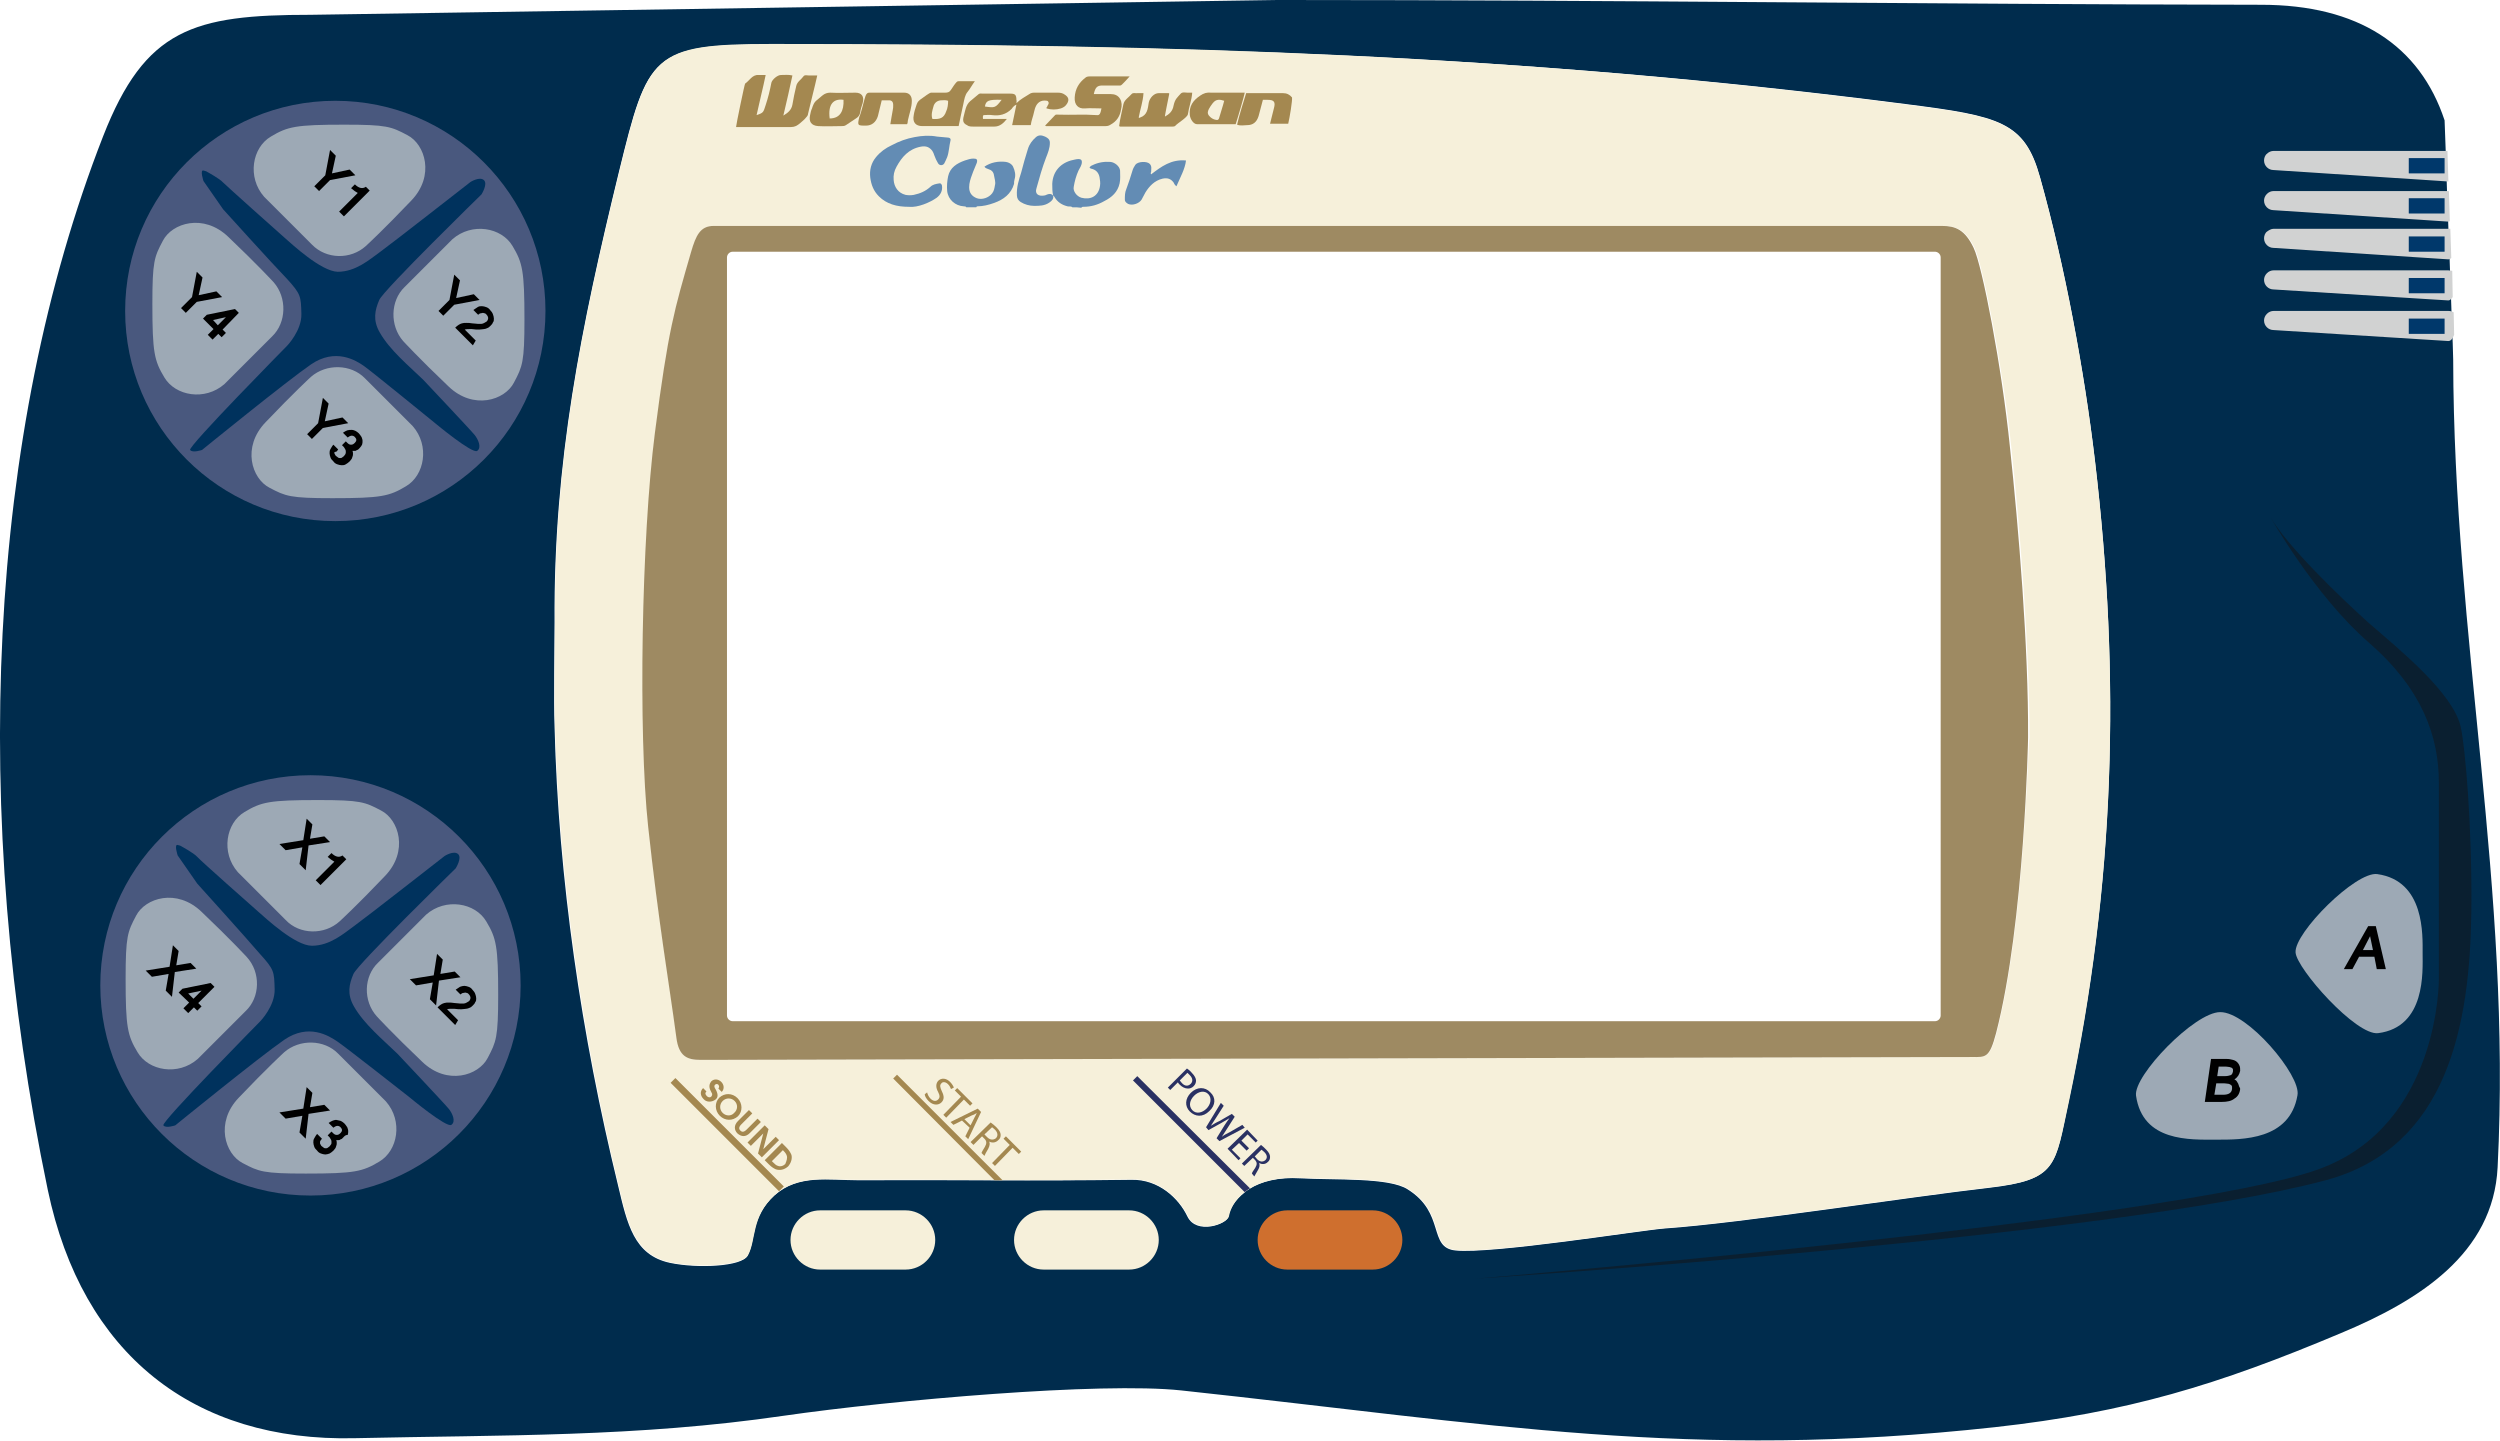 <?xml version="1.0" encoding="utf-8"?>
<!-- Generator: Adobe Illustrator 24.1.2, SVG Export Plug-In . SVG Version: 6.00 Build 0)  -->
<svg version="1.1" id="Calque_1" xmlns="http://www.w3.org/2000/svg" xmlns:xlink="http://www.w3.org/1999/xlink" x="0px" y="0px"
	 viewBox="0 0 523.4 301.6" style="enable-background:new 0 0 523.4 301.6;" xml:space="preserve">
<style type="text/css">
	.st0{fill:#002C4D;}
	.st1{fill:#F6F0DA;}
	.st2{fill:#9E8A62;}
	.st3{fill:#49587E;}
	.st4{fill:#9DA9B5;}
	.st5{fill:#00325D;}
	.st6{fill:#CF6F2E;}
	.st7{fill:#D1D2D2;}
	.st8{fill:#00386B;}
	.st9{fill:#0A1F30;}
	.st10{fill:#A48850;}
	.st11{fill:#2A3163;}
	.st12{fill:#638CB4;}
</style>
<g>
	<path class="st0" d="M513.6,75.3l-0.1-3.5l-0.2-4.7l-0.1-3.2l-0.2-5.5l-0.1-2.7l-0.2-6l-0.1-1.7l-0.2-6.3l-0.1-1.9l-0.2-6.4
		l-0.3-8.2C506.6,9.5,493.7,1,473.4,1C405,0.9,337.2,0,268.8,0h-1.4L65,3.1C40.5,3.1,30.4,6,21.6,28.5C-2.7,90.7-6.4,170.5,10,249.1
		c7.2,34.4,30.5,52.8,64.3,52c31.1-0.7,59-0.2,89.8-4.7c22.9-3.3,66.4-7.1,83.2-5.3c65,7,106.3,14.7,170.3,7.7
		c27.9-3.1,46.6-8.8,72.5-19.7c16.3-6.8,31.9-16.6,32.8-34.7h0C525.9,185.7,513.7,134.1,513.6,75.3z M433.1,230.5
		c-2.9,13.7-2.3,16.5-16.8,18.2c-15.9,1.8-51.8,7.4-67.8,8.5c-5.1,0.4-36.1,5.4-43.8,4.6c-5.8-0.6-2-7.8-10-12.8
		c-3.9-2.5-14.9-1.9-22.4-2.3c-4.8-0.3-8.3,0.7-10.7,2.2c-0.4,0.2-0.8,0.5-1.1,0.8c-2,1.6-3.1,3.5-3.3,5c-0.3,1.6-6.7,3.9-8.6,0
		c-1.8-3.8-6-7.8-11.7-7.7c-22.5,0.3-34.8,0-57.3,0.1c-6,0-12.5-1.3-17.5,3.2c-5,4.6-3.8,9.2-5.6,12.6c-1.2,2.3-10.5,2.7-16.2,1.5
		c-7.6-1.6-9-8.2-10.9-16.2c-7.7-31.5-12.5-64.2-13.3-96.1c-0.2-5.8,0-16,0-21.9c-0.2-33.6,5.5-61.5,13.5-94.3
		c6-24.4,6.8-26.6,31.9-26.6c85.1,0,157,2.1,237.6,12.5c19.6,2.5,24.8,3.7,28,15.3c5.2,18.5,9.3,40.7,11.5,59.3
		C444,142,442.8,184.8,433.1,230.5L433.1,230.5z"/>
	<path class="st1" d="M438.6,96.5c-2.2-18.6-6.3-40.8-11.5-59.3c-3.3-11.7-8.4-12.8-28-15.3C318.5,11.4,246.6,9.2,161.6,9.2
		c-25.2,0-25.9,2.2-31.9,26.6c-8,32.7-13.7,60.7-13.5,94.3c0,5.8-0.2,16,0,21.9c0.9,32,5.7,64.7,13.3,96.1c1.9,8,3.3,14.6,10.9,16.2
		c5.7,1.2,15,0.7,16.2-1.5c1.8-3.3,0.6-8,5.6-12.6c5-4.5,11.5-3.1,17.5-3.2c22.5-0.1,34.8,0.3,57.3-0.1c5.6-0.1,9.8,3.9,11.7,7.7
		c1.9,3.9,8.3,1.6,8.6,0c0.3-1.6,1.3-3.5,3.3-5c0.3-0.3,0.7-0.5,1.1-0.8c2.4-1.5,5.9-2.4,10.7-2.2c7.5,0.4,18.5-0.2,22.4,2.3
		c8,5,4.3,12.2,10,12.8c7.7,0.8,38.8-4.2,43.8-4.6c15.9-1.1,51.8-6.7,67.8-8.5c14.5-1.6,13.8-4.5,16.8-18.2l0,0
		C442.8,184.8,444,142,438.6,96.5z M418,216.3c-1.4,5.3-2.3,5-5,5h0l-266.2,0.6c-2.8,0-4.6-0.7-5.1-4.7c-1.6-11.9-3.8-23.8-5.9-44.1
		c-2.1-19.5-1.4-60.6,1.4-82.4c2.8-21.8,4.1-25.8,7.6-38c1-3.5,1.9-5.4,4.7-5.4h257.3c2.8,0,4.8,0.9,6.6,4.6
		c1.8,3.8,5.9,24.9,7.7,41.8c1.8,16.9,3.8,41.7,3.8,60.8C424.6,154.4,424,193,418,216.3z"/>
	<path class="st2" d="M413.2,51.9c-1.8-3.8-3.8-4.6-6.6-4.6H149.4c-2.8,0-3.7,2-4.7,5.4c-3.5,12.1-4.8,16.2-7.6,38
		c-2.8,21.8-3.5,62.9-1.4,82.4c2.2,20.3,4.3,32.2,5.9,44.1c0.5,4,2.3,4.7,5.1,4.7l266.2-0.6h0c2.8,0,3.6,0.3,5-5
		c6-23.2,6.7-61.9,6.7-61.9c0.1-19-2-43.9-3.8-60.8C419.1,76.8,415,55.6,413.2,51.9z M406.3,212.6c0,0.6-0.5,1.2-1.2,1.2H153.4
		c-0.6,0-1.2-0.5-1.2-1.2V53.9c0-0.6,0.5-1.2,1.2-1.2h251.7c0.6,0,1.2,0.5,1.2,1.2V212.6z"/>
</g>
<circle class="st3" cx="65" cy="206.3" r="44"/>
<circle class="st3" cx="70.2" cy="65.1" r="44"/>
<path class="st4" d="M507.2,199.6c0,3.8,0.7,15.4-9.3,16.7c-4.6,0.6-17.1-13.5-17.3-16.9c-0.3-4.1,12.6-17,17.1-16.4
	C507.7,184.4,507.2,195.8,507.2,199.6z"/>
<path class="st4" d="M481,229.3c-1.6,9.4-11.5,9.3-17,9.3c-5.5,0-15.4,0.5-16.8-9.2c-0.6-4.2,12.3-17.5,17.6-17.5
	C470.5,211.8,481.8,225.2,481,229.3L481,229.3z"/>
<path class="st5" d="M41.3,185l-4.1-5.9c0,0-0.8-2.4,0-2.2s0.8,0.3,0.8,0.3s2.6,1.4,3.3,2.2s11.2,10.1,12.8,11.5
	c1.6,1.4,7.7,7.1,11.2,7.1c3.8,0,6.7-2.6,8.8-4.1s19-14.7,19-14.7s1.9-1.2,2.8-0.4s-0.5,3-0.5,3s-20.5,20-21.4,22.1
	s-1.4,4.2,0.1,6.8c2.1,3.7,6.1,7,9.1,9.9c0,0,10.1,10.7,10.8,11.6s1.5,2.6,0.5,3.3s-8.8-5.8-8.8-5.8s-13.1-10.3-15-11.6
	s-6.1-3.9-11.2-0.4s-22.8,17.9-22.8,17.9s-2,0.7-2.5,0s20.3-21.8,20.3-21.8s3.1-3.2,3-6.7c-0.1-3.7-0.1-4.1-3-7.3
	C51.6,196.4,41.3,185,41.3,185z"/>
<path class="st5" d="M46.7,43.8l-4.1-5.9c0,0-0.8-2.4,0-2.2s0.8,0.3,0.8,0.3s2.6,1.4,3.3,2.2c0.8,0.8,11.2,10.1,12.8,11.5
	c1.6,1.4,7.7,7.1,11.2,7.2c3.8,0,6.7-2.6,8.8-4.1s19-14.7,19-14.7s1.9-1.2,2.8-0.4s-0.5,3-0.5,3s-20.5,20-21.4,22.1
	s-1.4,4.2,0.1,6.8c2.1,3.7,6.1,7,9.1,9.9c0,0,10.1,10.7,10.8,11.6s1.5,2.6,0.5,3.3s-8.8-5.8-8.8-5.8S78.1,78,76.3,76.7
	s-6.1-3.9-11.2-0.4S42.3,94.2,42.3,94.2s-2,0.7-2.5,0c-0.5-0.7,20.3-21.8,20.3-21.8s3.1-3.2,3-6.7c-0.1-3.7-0.1-4.1-3-7.3
	C57,55.2,46.7,43.8,46.7,43.8L46.7,43.8z"/>
<path class="st1" d="M189.6,265.8h-17.9c-3.4,0-6.2-2.8-6.2-6.2c0-3.4,2.8-6.2,6.2-6.2h17.9c3.4,0,6.2,2.8,6.2,6.2
	S193,265.8,189.6,265.8z"/>
<path class="st1" d="M236.4,265.8h-17.9c-3.4,0-6.2-2.8-6.2-6.2c0-3.4,2.8-6.2,6.2-6.2h17.9c3.4,0,6.2,2.8,6.2,6.2
	S239.8,265.8,236.4,265.8z"/>
<path class="st6" d="M287.4,265.8h-17.9c-3.4,0-6.2-2.8-6.2-6.2c0-3.4,2.8-6.2,6.2-6.2h17.9c3.4,0,6.2,2.8,6.2,6.2
	S290.8,265.8,287.4,265.8z"/>
<path class="st4" d="M71.1,192.9c0,0,3.6-3.3,9.5-9.5c5-5.2,2.9-11.8-0.8-13.7c-3.4-1.8-4.3-2.2-13.2-2.2c-10.2,0-11.9,0.4-15.4,2.5
	c-3.9,2.3-5,8.5-1.4,12.6l10,10C62.7,195.7,67.9,195.8,71.1,192.9z"/>
<path class="st4" d="M51.7,200.4c0,0-3.3-3.6-9.5-9.5c-5.2-5-11.8-2.9-13.7,0.8c-1.8,3.4-2.2,4.3-2.2,13.2c0,10.2,0.4,11.9,2.5,15.4
	c2.3,3.9,8.5,5,12.6,1.4l10-10C54.5,208.8,54.6,203.6,51.7,200.4L51.7,200.4z"/>
<path class="st4" d="M59.5,220.3c0,0-3.6,3.3-9.5,9.5c-5,5.2-2.9,11.8,0.8,13.7c3.4,1.8,4.3,2.2,13.2,2.2c10.2,0,11.9-0.4,15.4-2.5
	c3.9-2.3,5-8.5,1.4-12.6l-10-10C67.9,217.6,62.7,217.5,59.5,220.3z"/>
<path class="st4" d="M78.9,212.8c0,0,3.3,3.6,9.5,9.5c5.2,5,11.8,2.9,13.7-0.8c1.8-3.4,2.2-4.3,2.2-13.2c0-10.2-0.4-11.9-2.5-15.4
	c-2.3-3.9-8.5-5-12.6-1.4l-10,10C76.1,204.4,76,209.6,78.9,212.8L78.9,212.8z"/>
<path class="st4" d="M76.6,51.5c0,0,3.6-3.3,9.5-9.5c5-5.2,2.9-11.8-0.8-13.7c-3.4-1.8-4.3-2.2-13.2-2.2c-10.2,0-11.9,0.4-15.4,2.5
	c-3.9,2.3-5,8.5-1.4,12.6l10,10C68.3,54.3,73.4,54.4,76.6,51.5z"/>
<path class="st4" d="M57.3,59.1c0,0-3.3-3.6-9.5-9.5c-5.2-5-11.8-2.9-13.7,0.8c-1.8,3.4-2.2,4.3-2.2,13.2c0,10.2,0.4,11.9,2.5,15.4
	c2.3,3.9,8.5,5,12.6,1.4l10-10C60,67.5,60.1,62.3,57.3,59.1z"/>
<path class="st4" d="M65.1,78.9c0,0-3.6,3.3-9.5,9.5c-5,5.2-2.9,11.8,0.8,13.7c3.4,1.8,4.3,2.2,13.2,2.2c10.2,0,11.9-0.4,15.4-2.5
	c3.9-2.3,5-8.5,1.4-12.6l-10-10C73.5,76.2,68.3,76.1,65.1,78.9L65.1,78.9z"/>
<path class="st4" d="M84.4,71.4c0,0,3.3,3.6,9.5,9.5c5.2,5,11.8,2.9,13.7-0.8c1.8-3.4,2.2-4.3,2.2-13.2c0-10.2-0.4-11.9-2.5-15.4
	c-2.3-3.9-8.5-5-12.6-1.4l-10,10C81.7,63,81.6,68.2,84.4,71.4z"/>
<path class="st7" d="M512.6,38L476,35.6c-1.1,0-2-0.9-2-2c0-0.5,0.2-1.1,0.6-1.4c0.4-0.4,0.9-0.6,1.4-0.6h36.4L512.6,38z"/>
<path class="st7" d="M512.9,46.3c-0.1,0-0.2,0.1-0.3,0.1L476,44c-1.1,0-2-0.9-2-2c0-0.5,0.2-1,0.6-1.4c0.4-0.4,0.9-0.6,1.4-0.6h36.6
	c0,0,0.1,0,0.1,0L512.9,46.3z"/>
<path class="st7" d="M513.2,54c-0.2,0.2-0.4,0.3-0.6,0.3L476,51.9c-1.1,0-2-0.9-2-2c0-0.5,0.2-1.1,0.6-1.4s0.9-0.6,1.4-0.6h36.6
	c0.1,0,0.3,0,0.4,0L513.2,54z"/>
<path class="st7" d="M513.5,62.2c-0.3,0.4-0.6,0.7-0.9,0.7L476,60.6c-1.1,0-2-0.9-2-2c0-0.5,0.2-1,0.6-1.4c0.4-0.4,0.9-0.6,1.4-0.6
	h36.6c0.3,0,0.5,0.1,0.8,0.1L513.5,62.2z"/>
<path class="st7" d="M513.8,70.1c-0.3,0.8-0.7,1.3-1.2,1.3L476,69.1c-1.1,0-2-0.9-2-2c0-0.5,0.2-1,0.6-1.4c0.4-0.4,0.9-0.6,1.4-0.6
	h36.6c0.4,0,0.8,0.1,1.1,0.3L513.8,70.1z"/>
<path class="st8" d="M504.3,33.1h7.5v3.2h-7.5V33.1z"/>
<path class="st8" d="M504.3,41.5h7.5v3.2h-7.5V41.5z"/>
<path class="st8" d="M504.3,49.5h7.5v3.2h-7.5V49.5z"/>
<path class="st8" d="M504.3,58.2h7.5v3.2h-7.5V58.2z"/>
<path class="st8" d="M504.3,66.7h7.5v3.2h-7.5V66.7z"/>
<path class="st9" d="M475.3,108.2c0,0,9.3,16.5,20.6,26.3c11.3,9.8,14.7,19.8,14.7,29.4v41c0,0,0.3,30.7-25.2,39.9
	c-29.6,10.7-176.5,22.9-176.5,22.9s132.7-8.5,178-20.6c25.7-6.9,30.2-32.8,30.5-56.2c0.2-17.9-1.3-34.6-2.2-38.6
	c-1.5-7.2-13.1-16.5-19.3-21.9C489.8,124.9,478.9,114.4,475.3,108.2L475.3,108.2z"/>
<g>
	<path class="st10" d="M156,17.5c0.9-0.6,1.5-1.9,2.8-1.8c0.5,0,0.9,0,1.5,0c-0.6,2.9-1.3,5.6-1.9,8.4c1.5-0.5,1.4-0.6,1.9-2.1
		c0.5-1.5,0.9-3.1,1.2-4.7c0.2-0.7,1.3-1.6,2-1.6c0.8,0,1.6-0.1,2.4,0.1c-0.6,2.8-1.2,5.5-1.9,8.4c1-0.6,1.7-1.2,1.9-2.3
		c0.2-1.3,0.5-2.6,0.8-3.9c0.2-0.9,1-1.3,1.5-2c0.3-0.4,0.7-0.2,1.1-0.2c0.6,0,1.2,0,1.8,0c-0.6,2.7-1.3,5.3-1.9,7.9
		c-0.1,0.6-0.1,0.5-0.8,1.3c-0.9,0.8,0,0-0.9,0.8c-0.6,0.5-1.1,0.8-1.9,0.8c-3.8,0-7.7,0-11.5,0C154.1,26.2,155.9,17.5,156,17.5z"/>
	<path class="st10" d="M269.7,25.9c-1.2,0-2.5,0-3.8,0c0.3-1.1,0.5-2.1,0.8-3.2c0.4-1.4,0-1.8-1.3-1.8c-0.3,0-0.6,0-1,0
		c-0.3,1.1-0.6,2.3-0.9,3.4c-0.4,1.3-1.2,1.9-2.4,1.9c-0.7,0-1.4,0.2-2.1-0.1c0.3-1.5,1.7-6,1.9-6.6h5.7c0.7,0,1.4,0,2,0
		c0.8,0,1.4,0.3,1.9,0.9C270.6,21,270,24.7,269.7,25.9z"/>
	<path class="st10" d="M212.8,21.6c0.9-0.9,1.8-1.3,2.7-1.9c0.4-0.3,0.8-0.3,1.2-0.3c1.6,0,3.2,0,4.8,0c0.5,0,1,0.1,1.4,0.4
		c0.8,0.5,1,1.1,0.5,1.9c-0.3,0.5-0.7,0.8-1.3,1c-1,0.3-2,0.3-3,0c0-0.2,0-0.3,0.1-0.3c0.1-0.4,0.6-0.7,0.2-1.2
		c-0.2-0.2-1.1-0.2-1.5,0c-0.9,0.4-1.2,1.3-1.4,2.2c-0.2,1-0.6,1.9-0.7,2.8c-1.3,0-2.6,0-3.9,0c0.3-1.4,0.6-2.9,0.9-4.3
		c-0.5,0.2-0.8,0.6-1,0.9c-1.2,1.2-2.6,1.5-4.1,1.3c-0.6-0.1-1.2,0-1.8,0c-0.2,0.3-0.1,0.5-0.1,0.8h5c-0.7,0.9-1.5,1.6-2.6,1.6
		c-1.5,0-3,0-4.5,0c-0.3,0-0.6,0-0.9-0.1c-1-0.5-1.4-0.8-1-2.2c0.3-1.1,0.4-2.2,1.3-3c0.6-0.5,1.2-1,1.8-1.5
		c0.3-0.2,0.5-0.1,0.8-0.1c1.9,0,3.8,0,5.8,0c1,0,1.3,0.2,1.3,1.4C212.9,21,212.8,21.2,212.8,21.6L212.8,21.6z M209.7,20.9
		c-2.8-0.1-3.3,0.2-3.5,1.4C208.3,22.6,208.4,22.6,209.7,20.9z"/>
	<path class="st10" d="M218.8,26.3c0.7-0.7,1.3-1.4,2-2.1c0.2-0.3,0.5-0.2,0.8-0.2c2.7,0.1,5.3-0.1,8,0.1c0.6,0.1,0.8-0.3,1-1.4
		c-1.2,0-2.3-0.1-3.5,0c-1.3,0.1-2.2-0.7-2.1-2.3c0.1-1.8,0.9-3.1,2.2-4.1c0.2-0.2,0.5-0.3,0.9-0.3c2.7,0,5.5,0,8.4,0
		c-0.6,0.7-1.1,1.2-1.6,1.7c-0.3,0.3-0.5,0.2-0.8,0.2c-1.1,0-2.2,0-3.3,0c-1.1,0-1.5,0.4-1.8,1.8c1.2,0,2.4,0,3.6,0
		c0.8,0,1.5,0.3,1.9,1s0.4,1.5,0.2,2.2c-0.2,1.4-0.9,2.5-2.2,3.2c-0.3,0.2-0.6,0.3-1,0.3c-4.2,0-8.3,0-12.5,0
		C219,26.4,219,26.4,218.8,26.3z"/>
	<path class="st10" d="M243.9,24.4c0.9-0.5,1.6-1.1,1.8-2.3c0.3-1.4,0.8-1.7,1.5-2.5c0.4-0.4,0.9-0.2,1.4-0.2c0.3,0,0.7,0,1,0
		c-0.1,1.6-0.7,3-0.9,4.5c-0.1,0.7-2.2,1.9-2.6,2.4c-0.2,0.2-0.4,0.2-0.6,0.2c-3.7,0-7.3,0-11,0c-0.1,0-0.1-0.1-0.2-0.1
		c0.2-1.6,0.6-3.1,0.9-4.6c0.2-0.9,1.1-1.4,1.7-2.1c0.4-0.4,0.8-0.1,1.3-0.2c0.4,0,0.7,0,1.2,0c-0.1,1.8-0.7,3.4-1,5.1
		c0.1,0.2,0.2,0,0.3,0c1.5-0.5,1.6-1.8,1.8-3.1c0.2-1,1.1-2,2.1-2c0.7,0,1.3,0,2,0c0.1,0,0.1,0,0.2,0.1
		C244.5,21.1,243.8,24.5,243.9,24.4z"/>
	<path class="st10" d="M204.1,17c-0.6,0.8-1,1.6-1.5,2.2c-0.6,0.7-0.7,1.6-0.9,2.5c-0.3,1.5-0.7,3.1-1,4.7c-1.4,0-2.7,0-4.1,0
		c-1.2,0-2.3,0-3.5,0c-1.4,0-2.1-0.8-1.8-2.3c0.1-0.7,0.3-1.3,0.5-1.9c0.2-0.6,0.3-0.9,0.8-1.3c0.4-0.3,0,0,1.4-1
		c0.9-0.6,0.8-0.5,1.3-0.5c0.9,0,1.7,0,2.6,0c0.5,0,0.9-0.1,1.2-0.6c0.9-1.3,0.5-0.8,0.9-1.3c0.2-0.2,0.3-0.5,0.7-0.5
		C201.7,17,202.8,17,204.1,17z M198.5,21.1c-0.6-0.2-1-0.1-1.4-0.1c-0.7,0-1.5,0.4-1.7,1.4c-0.2,0.7-0.5,1.6-0.2,2.5
		c1.5,0.1,2.4-0.1,2.9-1.6C198.4,22.7,198.5,21.8,198.5,21.1z"/>
	<path class="st10" d="M180.1,23.5c-0.1,0.6-0.4,1-0.9,1.3c-0.7,0.5-1.4,0.9-2.1,1.4c-0.3,0.2-0.6,0.2-0.9,0.2c-1.6,0-3.3,0.1-4.9,0
		c-1.5-0.1-2-1-1.7-2.3c0.1-0.5,0.2-1,0.4-1.4c0.2-0.6,0.4-1.3,1.1-1.8c1.2-1,0.8-0.7,1.2-1c0.4-0.3,0.9-0.5,1.5-0.5
		c1.8,0.1,3.5,0,5.3,0c1.3,0,1.9,0.8,1.5,2.2C180.5,21.9,180.1,23.1,180.1,23.5L180.1,23.5z M173.7,24.8c2.2,0,3-1.6,2.9-3.9
		C174.6,20.6,173.3,21.7,173.7,24.8z"/>
	<path class="st10" d="M258.7,26c-2.7,0-5.4,0-8.1,0c-0.7,0-1.4-1-1.5-1.9c-0.2-1.9,0.7-3.1,2.2-4.1c0.7-0.5,1.4-0.7,2.3-0.6
		c2.3,0,4.7,0,7,0C260.5,20,259.2,24.5,258.7,26z M256.3,21.1c-0.9-0.3-1.7-0.4-2.4,0.5c-0.3,0.4-0.6,0.8-0.8,1.2
		c-0.2,0.4-0.4,0.9,0,1.4c0.4,0.5,0.9,0.8,1.5,0.9c0.4,0.1,0.6-0.1,0.7-0.6C255.6,23.4,256,22.3,256.3,21.1z"/>
	<path class="st10" d="M181.2,20.1c0.2-0.5,0.4-0.7,0.8-0.7c2.4,0,4.9,0,7.3,0c1,0,1.6,0.6,1.6,1.7c0,1.4-0.5,2.6-0.8,4
		c-0.1,0.3,0,0.6-0.2,0.9c-1.1,0-2.2,0-3.5,0c0.2-1,0.3-2,0.5-2.9c0.1-0.4,0.1-0.7,0.1-1.1c0-0.7-0.3-1-0.9-1c-0.5,0-1,0-1.5,0
		c-0.3,1.1-0.5,2.2-0.8,3.3c-0.4,1.3-1.3,2-2.5,2c-1.8,0-1.8,0-1.4-1.8C180.3,23.7,180.9,20.9,181.2,20.1z"/>
	<path class="st10" d="M208.2,247.1L187,225.8l0.8-0.8l22.1,22.1L208.2,247.1z"/>
	<path class="st10" d="M141.4,225.7l22.7,22.7l-1,1l-22.7-22.7L141.4,225.7z"/>
</g>
<path class="st11" d="M261.7,248.8c-0.4,0.2-0.8,0.5-1.1,0.8l-23.4-23.4l0.9-0.9L261.7,248.8z"/>
<path class="st10" d="M147.3,230.1c-0.7-0.7-0.8-1.6-0.1-2.3l0.7,0.7c-0.3,0.3-0.3,0.6,0.1,1c0.3,0.3,0.7,0.3,0.9,0.1
	c0.1-0.1,0.2-0.3,0.2-0.5s-0.1-0.2-0.4-0.9c-0.3-0.7-0.2-1.3,0.2-1.8c0.6-0.6,1.5-0.5,2.1,0.1s0.7,1.5,0.1,2.1l-0.7-0.7
	c0.2-0.3,0.2-0.5,0-0.8c-0.2-0.2-0.5-0.2-0.7,0c-0.1,0.1-0.2,0.3-0.1,0.5c0,0.1,0,0.1,0.3,0.6c0.5,1,0.4,1.6-0.1,2
	C149,230.8,147.9,230.8,147.3,230.1L147.3,230.1z"/>
<path class="st10" d="M150.7,233.6c-1.1-1.1-1.1-2.8-0.1-3.8c1.1-1,2.7-1,3.8,0.1c1.1,1.1,1.1,2.8,0.1,3.8
	C153.4,234.7,151.8,234.7,150.7,233.6z M153.8,230.5c-0.7-0.7-1.8-0.7-2.5,0c-0.7,0.7-0.7,1.8,0,2.5s1.8,0.7,2.4,0
	C154.5,232.3,154.5,231.2,153.8,230.5z"/>
<path class="st10" d="M154.4,237.3c-0.7-0.7-0.8-1.7,0.1-2.6l2.3-2.3l0.7,0.7l-2.3,2.3c-0.6,0.6-0.5,1-0.2,1.3
	c0.3,0.3,0.7,0.4,1.3-0.2l2.3-2.3l0.7,0.7l-2.3,2.3C156.1,238.1,155.2,238,154.4,237.3L154.4,237.3z"/>
<path class="st10" d="M158.7,241.5l1.1-4.2l-2.6,2.6l-0.7-0.7l3.6-3.6l0.8,0.8l-1.1,4.2l2.6-2.6l0.7,0.7l-3.6,3.6L158.7,241.5z"/>
<path class="st10" d="M162.4,244.8c-0.4-0.2-0.8-0.4-1.4-1l-0.9-0.9l3.6-3.6l0.9,0.9c0.6,0.6,0.9,1.1,1.1,1.6
	c0.2,0.8-0.1,1.7-0.7,2.4C164.2,244.9,163.3,245.1,162.4,244.8L162.4,244.8z M164.7,241.9c-0.1-0.3-0.3-0.6-0.7-1l-0.1-0.1l-2.3,2.3
	l0.2,0.2c0.4,0.4,0.7,0.7,1.1,0.8c0.5,0.2,1.1,0,1.5-0.4C164.7,243,164.9,242.4,164.7,241.9L164.7,241.9z"/>
<path class="st12" d="M220.5,41c0.1,0.6-0.2,1-0.8,1.4c-1,0.7-2.1,0.7-3.2,0.7c-1,0-2-0.3-2.8-0.8c-0.5-0.3-0.8-0.8-0.8-1.4
	c-0.1-1.7,0.4-3.2,0.9-4.8c0.4-1.6,0.9-3.3,1.4-4.9c0.3-1,0.9-1.8,1.7-2.5c0.6-0.5,1.2-0.4,1.9-0.1c0.6,0.3,1,0.6,1,1.3
	c0,1.1-0.4,2.1-0.8,3.1c-0.8,2.1-1.4,4.2-2,6.4c-0.4,1.2,0.4,1.8,1.8,1.5C219.3,40.7,220,40.3,220.5,41L220.5,41z"/>
<path class="st12" d="M202.3,43.4c-0.1-0.2-0.3-0.2-0.5-0.2c-1.8-0.1-3.3-1.4-3.5-3.2c-0.1-1.1,0-2.1,0.2-3.1
	c0.4-1.8,1.8-2.7,3.5-3.3c0.6-0.2,1.2-0.4,1.8-0.4c0.7,0,0.9,0.2,0.7,0.9c-0.3,0.8-0.7,1.6-1,2.5c-0.3,0.8-0.6,1.7-0.6,2.6
	c0,1.2,0.6,1.9,1.6,2.3c1.1,0.4,2.5-0.1,3.2-1c0.4-0.5,0.5-1.1,0.6-1.7c0.2-0.7-0.1-1.4-0.2-2.1c-0.1-0.7-0.5-1.1-1.2-1.3
	c-0.3-0.1-0.6-0.2-0.8-0.5c1.3-0.9,2.9-1.2,4.5-1c0.6,0.1,1.2,0.4,1.5,1c0.4,0.9,0.6,1.7,0.3,2.7c-0.1,0.3-0.1,0.6-0.1,0.9
	c-0.6,2.1-2.2,3.3-4.2,4c-1.1,0.4-2.3,0.7-3.5,0.7c-0.1,0-0.2,0.1-0.2,0.2C203.7,43.4,203,43.4,202.3,43.4L202.3,43.4z"/>
<path class="st12" d="M224.5,43.4c-0.3-0.3-0.7-0.1-1-0.2c-1.2-0.3-2.1-0.9-2.7-1.9c-0.1-0.1-0.1-0.3-0.3-0.3l0,0
	c-0.2-0.8-0.2-1.7-0.2-2.5c0.1-2.4,1.5-4.2,3.9-4.9c0.5-0.1,1.1-0.3,1.6-0.3c0.5,0,0.7,0.2,0.7,0.6c0,0.7-0.4,1.2-0.7,1.8
	c-0.5,1.1-0.8,2.2-1,3.4c-0.2,0.9,0.6,2,1.6,2.3c1.9,0.5,3.6-0.3,3.9-2.5c0.1-0.6,0-1.2-0.1-1.8c-0.2-1-0.8-1.6-1.8-1.8
	c-0.1,0-0.1-0.1-0.3-0.2c0.1-0.2,0.3-0.4,0.6-0.5c1.2-0.6,2.5-0.8,3.8-0.7c0.9,0.1,1.9,0.9,2,1.8c0,0.9,0.1,1.8-0.1,2.7
	c-0.4,1.8-1.6,2.9-3.2,3.7c-1.4,0.8-2.8,1.2-4.4,1.2c-0.2,0-0.3,0-0.4,0.2C225.8,43.4,225.2,43.4,224.5,43.4L224.5,43.4z"/>
<path class="st12" d="M190.3,43.3c-2.6,0-4.7-0.6-6.3-2.2c-1.1-1.1-1.6-2.4-1.8-3.9c-0.2-1.6,0.2-3.1,1.2-4.3c0.9-1.1,2-1.9,3.3-2.5
	c1.5-0.8,3.1-1.4,4.8-1.7c1.6-0.3,3.1-0.4,4.7-0.1c0.7,0.1,1.5,0.1,2.2,0.2c0.4,0,0.7,0.2,0.6,0.6c-0.3,1.2-0.3,2.4-0.7,3.5
	c-0.2,0.5-0.4,0.9-0.6,1.3c-0.3,0.5-1,0.5-1.3,0c-0.3-0.5-0.6-1.1-0.8-1.7c-0.1-0.3-0.2-0.6-0.4-0.9c-0.6-0.8-1.3-1.1-2.4-0.9
	c-2.6,0.5-4,2.2-5.1,4.2c-0.5,0.9-0.7,1.8-0.6,2.8c0.1,1.4,0.9,2.7,2.5,3.1c0.6,0.1,1.1,0.1,1.7,0c1.4-0.3,2.5-0.8,3.5-1.7
	c0.5-0.5,1.2-0.6,1.8-0.7c0.3-0.1,0.5,0.1,0.6,0.4c0.2,1.1-0.3,2-1.1,2.6C194.7,42.4,192.1,43.5,190.3,43.3z"/>
<path class="st12" d="M246.3,39c-0.4-0.3-0.5-0.6-0.6-0.8c-0.6-0.8-1.3-1-2.3-0.8c-1.7,0.4-2.8,1.6-3.6,2.9c-0.3,0.5-0.5,1-0.8,1.5
	c-0.5,0.8-1.9,1.3-2.8,0.9c-0.3-0.2-0.7-0.4-0.7-0.9c0-0.8,0-1.5,0.3-2.2c0.5-1.3,0.9-2.6,1.3-3.9c0.1-0.4,0.4-0.9,0.6-1.2
	c0.5-0.7,2.4-0.8,3-0.2c0.5,0.5,0.3,1.1,0.3,1.7c0,0.1-0.2,0.2,0,0.5c2.1-1.6,4.2-3.2,7.3-2.9C248.1,35.4,247.1,37.1,246.3,39
	L246.3,39z"/>
<path class="st10" d="M194.1,228.7c0.1,0.4,0.3,0.9,0.7,1.3c0.6,0.6,1.2,0.6,1.6,0.2c0.4-0.4,0.4-0.8,0-1.6c-0.5-0.9-0.5-1.7,0-2.3
	c0.7-0.7,1.7-0.6,2.5,0.2c0.4,0.4,0.7,0.9,0.8,1.2l-0.6,0.3c-0.1-0.2-0.2-0.6-0.6-1c-0.6-0.6-1.2-0.5-1.4-0.2
	c-0.4,0.4-0.3,0.8,0.1,1.7c0.5,1,0.5,1.7-0.1,2.3c-0.6,0.6-1.7,0.7-2.7-0.3c-0.4-0.4-0.8-1-0.8-1.4L194.1,228.7z"/>
<path class="st10" d="M201.2,229.6l-1.3-1.3l0.5-0.5l3.2,3.2l-0.5,0.5l-1.3-1.3l-3.7,3.8l-0.6-0.6L201.2,229.6z"/>
<path class="st10" d="M201.4,234.6l-1.8,0.9l-0.6-0.6l5.7-2.8l0.7,0.7l-2.7,5.7l-0.6-0.6l0.9-1.8L201.4,234.6z M203.2,235.6l0.8-1.6
	c0.2-0.4,0.4-0.7,0.5-1l0,0c-0.3,0.2-0.6,0.4-1,0.5l-1.6,0.8L203.2,235.6z"/>
<path class="st10" d="M207.4,235c0.3,0.2,0.8,0.6,1.2,1c0.6,0.6,0.9,1.1,0.9,1.6c0,0.4-0.1,0.8-0.5,1.1c-0.6,0.6-1.3,0.6-1.9,0.3
	l0,0c0.2,0.4,0.1,0.9-0.2,1.5c-0.4,0.7-0.7,1.2-0.8,1.5l-0.6-0.6c0-0.2,0.3-0.6,0.7-1.3c0.4-0.7,0.4-1.2-0.1-1.7l-0.5-0.5l-1.8,1.8
	l-0.6-0.6L207.4,235z M206.1,237.5l0.6,0.6c0.6,0.6,1.3,0.6,1.8,0.2c0.5-0.5,0.4-1.2-0.2-1.8c-0.3-0.3-0.5-0.4-0.6-0.5L206.1,237.5z
	"/>
<path class="st10" d="M211.4,239.7l-1.3-1.3l0.5-0.5l3.2,3.2l-0.5,0.5l-1.3-1.3l-3.7,3.8l-0.6-0.6L211.4,239.7z"/>
<path class="st11" d="M248.5,223.7c0.3,0.2,0.7,0.5,1.1,1c0.5,0.5,0.8,1.1,0.8,1.5c0,0.4-0.1,0.8-0.5,1.2c-0.4,0.4-0.8,0.5-1.2,0.5
	c-0.6,0-1.2-0.3-1.7-0.8c-0.2-0.2-0.3-0.3-0.4-0.5l-1.6,1.6l-0.5-0.5L248.5,223.7z M247,226.2c0.1,0.1,0.2,0.3,0.4,0.5
	c0.6,0.7,1.3,0.8,1.9,0.2c0.5-0.5,0.4-1.2-0.2-1.8c-0.2-0.2-0.4-0.4-0.5-0.5L247,226.2z"/>
<path class="st11" d="M253.2,232.6c-1.4,1.4-3,1.2-4.1,0.1c-1.1-1.1-1-2.7,0.2-3.9c1.3-1.3,3-1.3,4.1-0.1
	C254.6,229.8,254.5,231.4,253.2,232.6z M250,229.4c-0.9,0.9-1.2,2.1-0.4,3c0.8,0.9,2.1,0.6,3-0.3c0.8-0.8,1.2-2.1,0.4-3
	C252.2,228.2,250.9,228.5,250,229.4L250,229.4z"/>
<path class="st11" d="M252.5,236l3.1-5.1l0.6,0.6l-1.6,2.5c-0.4,0.6-0.8,1.2-1.1,1.7l0,0c0.5-0.3,1.1-0.7,1.8-1l2.6-1.5l0.6,0.6
	l-1.6,2.5c-0.4,0.6-0.8,1.2-1.1,1.7l0,0c0.5-0.4,1.1-0.7,1.7-1l2.6-1.5l0.5,0.6l-5.3,2.8l-0.6-0.6l1.6-2.6c0.4-0.6,0.7-1.1,1.1-1.6
	l0,0c-0.5,0.3-1,0.6-1.7,1l-2.7,1.5L252.5,236z"/>
<path class="st11" d="M261,240.9l-1.6-1.6l-1.5,1.4l1.8,1.8l-0.4,0.4l-2.3-2.4l4.1-4l2.2,2.3l-0.4,0.4l-1.7-1.7l-1.3,1.3l1.6,1.6
	L261,240.9z"/>
<path class="st11" d="M264,239.7c0.3,0.2,0.7,0.6,1.1,1c0.6,0.6,0.8,1.1,0.8,1.5c0,0.4-0.1,0.8-0.5,1.1c-0.5,0.5-1.2,0.5-1.8,0.2
	l0,0c0.2,0.4,0.1,0.9-0.2,1.4c-0.4,0.7-0.7,1.2-0.8,1.4l-0.5-0.6c0-0.2,0.3-0.6,0.7-1.2c0.4-0.7,0.4-1.1,0-1.6l-0.5-0.5l-1.8,1.7
	l-0.5-0.5L264,239.7z M262.7,242.1l0.5,0.6c0.6,0.6,1.2,0.6,1.7,0.2c0.5-0.5,0.4-1.1-0.2-1.7c-0.3-0.3-0.5-0.4-0.6-0.5L262.7,242.1z
	"/>
<path d="M499.5,202.9h-1.9l-0.5-2.6h-3.2l-1.4,2.6h-1.8l5.1-9h1.6L499.5,202.9z M496.8,198.9l-0.6-2.9l-1.5,2.9H496.8z"/>
<path d="M469,228c-0.1,0.9-0.5,1.6-1.2,2c-0.6,0.5-1.5,0.7-2.7,0.7h-3.5l1.3-9h3.3c0.5,0,0.9,0.1,1.3,0.2s0.7,0.3,0.9,0.5
	s0.4,0.5,0.5,0.8s0.1,0.6,0.1,1c-0.1,0.4-0.2,0.7-0.4,1s-0.4,0.5-0.8,0.8c0.2,0.1,0.4,0.2,0.5,0.4s0.2,0.3,0.3,0.5
	c0.1,0.2,0.1,0.4,0.2,0.6S469,227.8,469,228L469,228z M464.2,225.3h1.6c0.5,0,0.9-0.1,1.2-0.2s0.4-0.4,0.5-0.8c0-0.2,0-0.3,0-0.4
	s-0.1-0.2-0.2-0.3s-0.3-0.1-0.5-0.2c-0.2,0-0.5-0.1-0.8-0.1h-1.5L464.2,225.3z M463.6,229.2h1.8c1.2,0,1.8-0.4,1.9-1.2
	c0-0.2,0-0.4,0-0.5s-0.1-0.3-0.3-0.4s-0.3-0.2-0.5-0.2s-0.5-0.1-0.9-0.1H464L463.6,229.2z"/>
<path d="M74.4,36.7l-5.3,1L66.8,40l-1-1l2.3-2.3l1-5.3l1.2,1.2l-0.8,3.7l3.7-0.8L74.4,36.7z"/>
<path d="M72,45.3l-1-1l3.9-3.9c-0.4-0.2-0.8-0.5-1.4-1l0.8-0.8c0.8,0.8,1.6,1,2.3,0.5l0.8,0.8L72,45.3z"/>
<path d="M46.5,62.2l-5.3,1l-2.3,2.3l-1-1l2.3-2.3l1-5.3l1.2,1.2l-0.8,3.7l3.7-0.8L46.5,62.2z"/>
<path d="M46.4,70.6l-0.7-0.7l-1.2,1.2l-1-1l1.2-1.2l-2.2-2.2l0.8-0.8l5.9-1.2l0.8,0.8L46.6,69l0.7,0.7L46.4,70.6z M45.6,68.1
	l1.7-1.7L44.6,67L45.6,68.1z"/>
<path d="M72.9,88.6l-5.3,1l-2.3,2.3l-1-1l2.3-2.3l1-5.3l1.2,1.2L68,88.2l3.7-0.8L72.9,88.6z"/>
<path d="M75.3,93.8c-0.1,0.1-0.2,0.2-0.3,0.3c-0.1,0.1-0.3,0.1-0.4,0.2s-0.3,0.1-0.4,0.1c-0.1,0-0.3,0-0.4,0
	c0.1,0.2,0.1,0.4,0.1,0.6s0,0.4-0.1,0.6c-0.1,0.2-0.1,0.4-0.2,0.5s-0.2,0.3-0.4,0.5c-0.3,0.3-0.5,0.4-0.8,0.6s-0.6,0.2-0.9,0.2
	s-0.6-0.1-0.9-0.2c-0.3-0.1-0.6-0.3-0.8-0.6c-0.3-0.3-0.5-0.5-0.6-0.8s-0.2-0.6-0.2-0.9c0-0.3,0-0.6,0.2-0.9s0.3-0.6,0.6-0.9l1,1
	c-0.1,0.1-0.2,0.3-0.3,0.4S70,94.6,70,94.7c0,0.2,0,0.3,0.1,0.4c0.1,0.1,0.1,0.3,0.3,0.4c0.1,0.1,0.3,0.2,0.4,0.3s0.3,0.1,0.4,0.1
	s0.3,0,0.4-0.1s0.3-0.2,0.4-0.3c0.1-0.1,0.2-0.3,0.3-0.4c0.1-0.2,0.1-0.3,0.1-0.5s0-0.3-0.1-0.5c-0.1-0.2-0.2-0.3-0.3-0.5l-0.4-0.4
	l0.8-0.8l0.3,0.3c0.3,0.3,0.5,0.4,0.8,0.4s0.5-0.1,0.8-0.4c0.2-0.2,0.3-0.4,0.3-0.6s-0.1-0.4-0.3-0.6c-0.4-0.4-0.9-0.4-1.5,0.1l-1-1
	c0.3-0.2,0.6-0.4,0.9-0.5C73,90,73.3,90,73.6,90s0.6,0.1,0.8,0.2s0.5,0.3,0.7,0.5c0.2,0.2,0.4,0.5,0.6,0.8c0.1,0.3,0.2,0.5,0.2,0.8
	s0,0.5-0.1,0.8C75.7,93.3,75.5,93.6,75.3,93.8L75.3,93.8z"/>
<path d="M64,182.2l-1.3-1.3l0.6-3.5l-3.5,0.6l-1.3-1.3l5-0.8l0.7-4.5l1.2,1.2l-0.5,3l3-0.5l1.2,1.2l-4.5,0.7L64,182.2z"/>
<path d="M67.1,185.3l-1-1l3.9-3.9c-0.4-0.2-0.8-0.5-1.4-1l0.8-0.8c0.8,0.8,1.6,1,2.3,0.5l0.8,0.8L67.1,185.3z"/>
<path d="M91.3,210.5l-1.3-1.3l0.6-3.5l-3.5,0.6l-1.3-1.3l5-0.8l0.7-4.5l1.2,1.2l-0.5,3l3-0.5l1.2,1.2l-4.5,0.7L91.3,210.5z"/>
<path d="M95.3,214.6l-3.7-3.7c0.5-0.5,1-0.8,1.4-0.9c0.3-0.1,0.6-0.1,0.9-0.1s0.8,0,1.3,0.1c0.4,0,0.8,0.1,1.1,0.1s0.6,0,0.8,0
	s0.4-0.1,0.6-0.2s0.3-0.2,0.5-0.3c0.2-0.2,0.3-0.5,0.3-0.7s-0.1-0.5-0.4-0.8c-0.1-0.1-0.2-0.2-0.3-0.2s-0.3-0.1-0.4-0.1
	s-0.3,0.1-0.5,0.1s-0.3,0.2-0.5,0.3l-1-1c0.3-0.2,0.6-0.4,0.9-0.6c0.3-0.1,0.6-0.2,0.9-0.2s0.6,0.1,0.9,0.2c0.3,0.1,0.6,0.3,0.8,0.6
	c0.3,0.3,0.5,0.6,0.6,0.9c0.1,0.3,0.2,0.6,0.2,0.9s0,0.6-0.2,0.8c-0.1,0.3-0.3,0.5-0.5,0.7c-0.2,0.2-0.4,0.4-0.7,0.5
	c-0.2,0.1-0.5,0.2-0.7,0.2c-0.2,0-0.6,0.1-1,0.1s-0.9,0-1.5-0.1c-0.2,0-0.4,0-0.6,0s-0.6,0-0.9,0.1l2.3,2.3L95.3,214.6z"/>
<path d="M64,238.4l-1.3-1.3l0.6-3.5l-3.5,0.6l-1.3-1.3l5-0.8l0.7-4.5l1.2,1.2l-0.5,3l3-0.5l1.2,1.2l-4.5,0.7L64,238.4z"/>
<path d="M71.9,238.1c-0.1,0.1-0.2,0.2-0.3,0.3c-0.1,0.1-0.3,0.1-0.4,0.2c-0.1,0.1-0.3,0.1-0.4,0.1c-0.1,0-0.3,0-0.4,0
	c0.1,0.2,0.1,0.4,0.1,0.6s0,0.4-0.1,0.6c-0.1,0.2-0.1,0.4-0.2,0.5s-0.2,0.3-0.4,0.5c-0.3,0.3-0.5,0.4-0.8,0.6
	c-0.3,0.1-0.6,0.2-0.9,0.2s-0.6-0.1-0.9-0.2c-0.3-0.1-0.6-0.3-0.8-0.6c-0.3-0.3-0.5-0.5-0.6-0.8c-0.1-0.3-0.2-0.6-0.2-0.9
	s0-0.6,0.2-0.9s0.3-0.6,0.6-0.9l1,1c-0.1,0.1-0.2,0.3-0.3,0.4s-0.1,0.3-0.1,0.4c0,0.2,0,0.3,0.1,0.4c0.1,0.1,0.1,0.3,0.3,0.4
	c0.1,0.1,0.3,0.2,0.4,0.3s0.3,0.1,0.4,0.1c0.2,0,0.3,0,0.4-0.1s0.3-0.2,0.4-0.3c0.1-0.1,0.2-0.3,0.3-0.4s0.1-0.3,0.1-0.5
	s0-0.3-0.1-0.5c-0.1-0.2-0.2-0.3-0.3-0.5l-0.4-0.4l0.8-0.8l0.3,0.3c0.3,0.3,0.5,0.4,0.8,0.4s0.5-0.1,0.8-0.4
	c0.2-0.2,0.3-0.4,0.3-0.6s-0.1-0.4-0.3-0.6c-0.4-0.4-0.9-0.4-1.5,0.1l-1-1c0.3-0.2,0.6-0.4,0.9-0.5s0.6-0.2,0.9-0.1s0.6,0.1,0.8,0.2
	s0.5,0.3,0.7,0.5c0.2,0.2,0.4,0.5,0.6,0.8c0.1,0.3,0.2,0.5,0.2,0.8s0,0.5-0.1,0.8C72.3,237.6,72.1,237.9,71.9,238.1L71.9,238.1z"/>
<path d="M36,208.7l-1.3-1.3l0.6-3.5l-3.5,0.6l-1.3-1.3l5-0.8l0.7-4.5l1.2,1.2l-0.5,3l3-0.5l1.2,1.2l-4.5,0.7L36,208.7z"/>
<path d="M41.3,211.6l-0.7-0.7l-1.2,1.2l-1-1l1.2-1.2l-2.2-2.1l0.8-0.8l5.9-1.2l0.8,0.8l-3.4,3.4l0.7,0.7L41.3,211.6z M40.5,209.1
	l1.7-1.7l-2.8,0.6L40.5,209.1z"/>
<path d="M100.4,62.8l-5.3,1l-2.3,2.3l-1-1l2.3-2.3l1-5.3l1.2,1.2l-0.8,3.7l3.7-0.8L100.4,62.8z"/>
<path d="M99,72.3l-3.7-3.7c0.5-0.5,1-0.8,1.4-0.9c0.3-0.1,0.6-0.1,0.9-0.1c0.4,0,0.8,0,1.3,0.1c0.4,0,0.8,0.1,1.1,0.1s0.6,0,0.8,0
	s0.4-0.1,0.6-0.2s0.3-0.2,0.5-0.3c0.2-0.2,0.3-0.5,0.3-0.7s-0.1-0.5-0.4-0.8c-0.1-0.1-0.2-0.2-0.3-0.2s-0.3-0.1-0.4-0.1
	s-0.3,0.1-0.5,0.1s-0.3,0.2-0.5,0.3l-1-1c0.3-0.2,0.6-0.4,0.9-0.6s0.6-0.2,0.9-0.2s0.6,0.1,0.9,0.2s0.6,0.3,0.8,0.6
	c0.3,0.3,0.5,0.6,0.6,0.9s0.2,0.6,0.2,0.9c0,0.3,0,0.6-0.2,0.8c-0.1,0.3-0.3,0.5-0.5,0.7c-0.2,0.2-0.4,0.4-0.7,0.5
	c-0.2,0.1-0.5,0.2-0.7,0.2c-0.2,0-0.6,0.1-1,0.1s-0.9,0-1.5-0.1c-0.2,0-0.4,0-0.6,0s-0.6,0-0.9,0.1l2.3,2.3L99,72.3z"/>
</svg>
